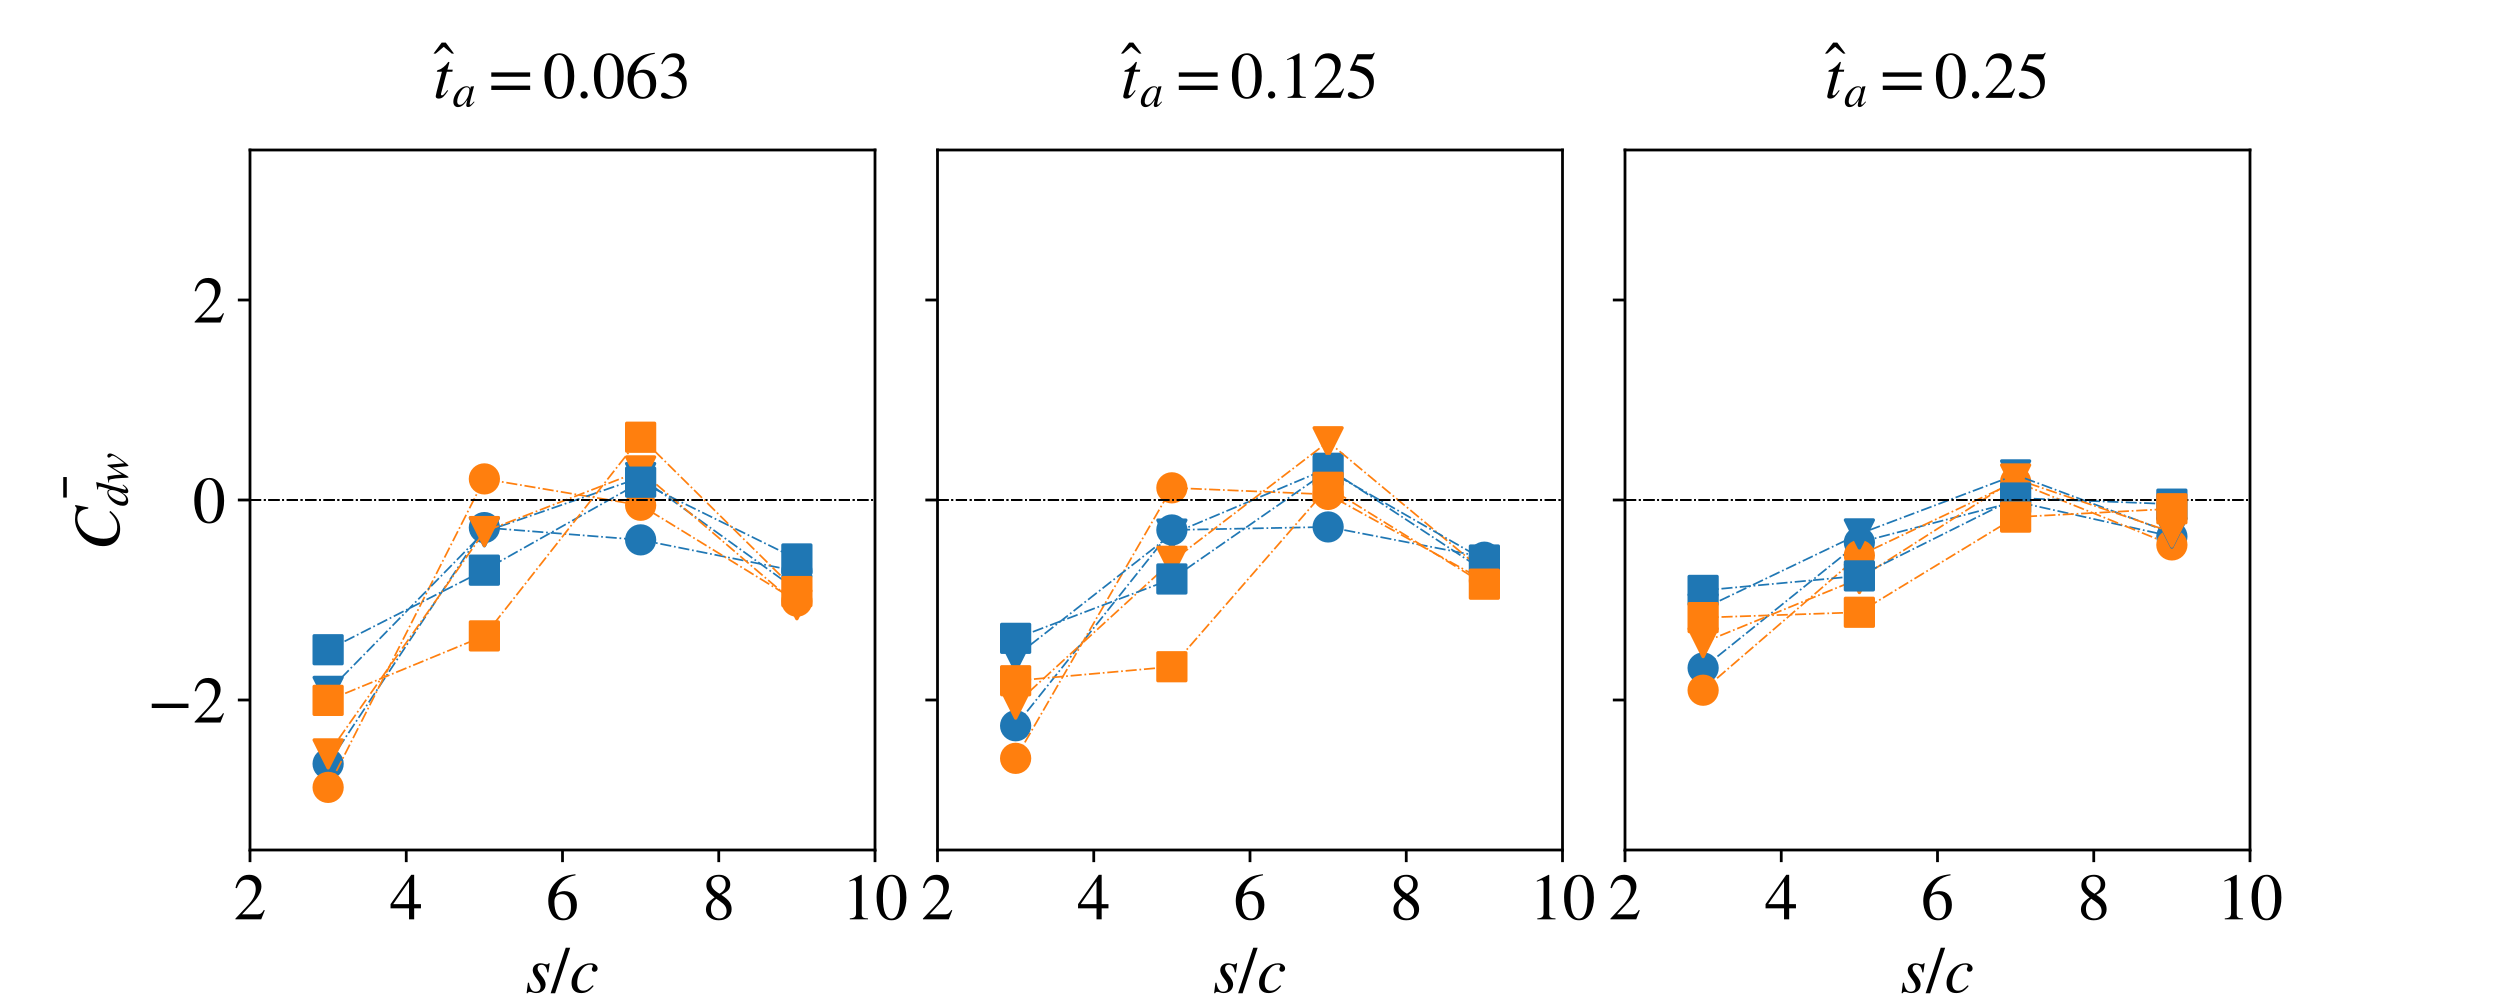 <?xml version="1.0" encoding="utf-8" standalone="no"?>
<!DOCTYPE svg PUBLIC "-//W3C//DTD SVG 1.1//EN"
  "http://www.w3.org/Graphics/SVG/1.1/DTD/svg11.dtd">
<!-- Created with matplotlib (https://matplotlib.org/) -->
<svg height="288pt" version="1.1" viewBox="0 0 720 288" width="720pt" xmlns="http://www.w3.org/2000/svg" xmlns:xlink="http://www.w3.org/1999/xlink">
 <defs>
  <style type="text/css">
*{stroke-linecap:butt;stroke-linejoin:round;}
  </style>
 </defs>
 <g id="figure_1">
  <g id="patch_1">
   <path d="M 0 288 
L 720 288 
L 720 0 
L 0 0 
z
" style="fill:#ffffff;"/>
  </g>
  <g id="axes_1">
   <g id="patch_2">
    <path d="M 72 244.8 
L 252 244.8 
L 252 43.2 
L 72 43.2 
z
" style="fill:#ffffff;"/>
   </g>
   <g id="matplotlib.axis_1">
    <g id="xtick_1">
     <g id="line2d_1">
      <defs>
       <path d="M 0 0 
L 0 3.5 
" id="m0223559d2b" style="stroke:#000000;stroke-width:0.8;"/>
      </defs>
      <g>
       <use style="stroke:#000000;stroke-width:0.8;" x="72" xlink:href="#m0223559d2b" y="244.8"/>
      </g>
     </g>
     <g id="text_1">
      <!-- 2 -->
      <defs>
       <path d="M 47.406 13.703 
L 42 0 
L 2.906 0 
L 2.906 1.203 
L 20.703 20.094 
Q 27.703 27.406 30.703 33.5 
Q 33.703 39.594 33.703 46.094 
Q 33.703 52.797 30 56.5 
Q 26.297 60.203 19.797 60.203 
Q 14.406 60.203 11.25 57.391 
Q 8.094 54.594 5.094 47.203 
L 3 47.703 
Q 4.703 57 9.844 62.297 
Q 15 67.594 23.797 67.594 
Q 32.094 67.594 37.188 62.594 
Q 42.297 57.594 42.297 50 
Q 42.297 38.703 29.5 25.203 
L 13 7.594 
L 36.406 7.594 
Q 39.703 7.594 41.641 8.891 
Q 43.594 10.203 46 14.297 
z
" id="STIXGeneral-Regular-50"/>
      </defs>
      <g transform="translate(67.25 264.776)scale(0.19 -0.19)">
       <use xlink:href="#STIXGeneral-Regular-50"/>
      </g>
     </g>
    </g>
    <g id="xtick_2">
     <g id="line2d_2">
      <g>
       <use style="stroke:#000000;stroke-width:0.8;" x="117" xlink:href="#m0223559d2b" y="244.8"/>
      </g>
     </g>
     <g id="text_2">
      <!-- 4 -->
      <defs>
       <path d="M 47.297 16.703 
L 37 16.703 
L 37 0 
L 29.203 0 
L 29.203 16.703 
L 1.203 16.703 
L 1.203 23.094 
L 32.594 67.594 
L 37 67.594 
L 37 23.094 
L 47.297 23.094 
z
M 29.203 23.094 
L 29.203 57.406 
L 5.203 23.094 
z
" id="STIXGeneral-Regular-52"/>
      </defs>
      <g transform="translate(112.25 264.776)scale(0.19 -0.19)">
       <use xlink:href="#STIXGeneral-Regular-52"/>
      </g>
     </g>
    </g>
    <g id="xtick_3">
     <g id="line2d_3">
      <g>
       <use style="stroke:#000000;stroke-width:0.8;" x="162" xlink:href="#m0223559d2b" y="244.8"/>
      </g>
     </g>
     <g id="text_3">
      <!-- 6 -->
      <defs>
       <path d="M 44.594 68.406 
L 44.797 66.797 
Q 33 64.906 25.094 57.25 
Q 17.203 49.594 15.203 38.297 
Q 21 42.797 27.906 42.797 
Q 36.703 42.797 41.75 37.188 
Q 46.797 31.594 46.797 21.906 
Q 46.797 12.094 41.703 5.906 
Q 35.797 -1.406 25.797 -1.406 
Q 13.594 -1.406 8.094 8.703 
Q 3.406 17.297 3.406 27.906 
Q 3.406 44.297 14.297 55.5 
Q 20.5 61.906 27.047 64.547 
Q 33.594 67.203 44.594 68.406 
z
M 37.797 18.797 
Q 37.797 38.203 24.297 38.203 
Q 19.297 38.203 16 35.547 
Q 12.703 32.906 12.703 26.594 
Q 12.703 14.906 16.344 8.156 
Q 20 1.406 26.906 1.406 
Q 32.203 1.406 35 6.156 
Q 37.797 10.906 37.797 18.797 
z
" id="STIXGeneral-Regular-54"/>
      </defs>
      <g transform="translate(157.25 264.776)scale(0.19 -0.19)">
       <use xlink:href="#STIXGeneral-Regular-54"/>
      </g>
     </g>
    </g>
    <g id="xtick_4">
     <g id="line2d_4">
      <g>
       <use style="stroke:#000000;stroke-width:0.8;" x="207" xlink:href="#m0223559d2b" y="244.8"/>
      </g>
     </g>
     <g id="text_4">
      <!-- 8 -->
      <defs>
       <path d="M 44.5 15.5 
Q 44.5 7.797 39.141 3.188 
Q 33.797 -1.406 24.797 -1.406 
Q 16.406 -1.406 11 3.188 
Q 5.594 7.797 5.594 14.906 
Q 5.594 20.203 8.188 23.953 
Q 10.797 27.703 18.594 33.203 
Q 11.094 39.406 8.641 43.203 
Q 6.203 47 6.203 52 
Q 6.203 59.094 11.641 63.344 
Q 17.094 67.594 25.594 67.594 
Q 32.906 67.594 37.656 63.438 
Q 42.406 59.297 42.406 53.297 
Q 42.406 47.797 39.547 44.5 
Q 36.703 41.203 29 37.094 
Q 38 31.094 41.25 26.391 
Q 44.5 21.703 44.5 15.5 
z
M 35.5 53.297 
Q 35.5 58.5 32.594 61.641 
Q 29.703 64.797 24.594 64.797 
Q 19.5 64.797 16.547 62.141 
Q 13.594 59.5 13.594 54.891 
Q 13.594 50.297 16.547 46.547 
Q 19.5 42.797 26.094 38.906 
Q 31.203 41.906 33.344 45.25 
Q 35.5 48.594 35.5 53.297 
z
M 27.094 27.203 
L 21.203 31.203 
Q 16.797 27.594 15 24.141 
Q 13.203 20.703 13.203 15.797 
Q 13.203 9 16.641 5.203 
Q 20.094 1.406 25.906 1.406 
Q 30.797 1.406 33.844 4.453 
Q 36.906 7.5 36.906 12.406 
Q 36.906 16.906 34.594 20.297 
Q 32.297 23.703 27.094 27.203 
z
" id="STIXGeneral-Regular-56"/>
      </defs>
      <g transform="translate(202.25 264.776)scale(0.19 -0.19)">
       <use xlink:href="#STIXGeneral-Regular-56"/>
      </g>
     </g>
    </g>
    <g id="xtick_5">
     <g id="line2d_5">
      <g>
       <use style="stroke:#000000;stroke-width:0.8;" x="252" xlink:href="#m0223559d2b" y="244.8"/>
      </g>
     </g>
     <g id="text_5">
      <!-- 10 -->
      <defs>
       <path d="M 39.406 0 
L 11.797 0 
L 11.797 1.5 
Q 17.297 1.797 19.297 3.547 
Q 21.297 5.297 21.297 9.5 
L 21.297 54.406 
Q 21.297 59.297 18.297 59.297 
Q 16.906 59.297 13.797 58.094 
L 11.094 57.094 
L 11.094 58.5 
L 29 67.594 
L 29.906 67.297 
L 29.906 7.594 
Q 29.906 4.297 31.906 2.891 
Q 33.906 1.5 39.406 1.5 
z
" id="STIXGeneral-Regular-49"/>
       <path d="M 47.594 33 
Q 47.594 26.297 46.297 20.344 
Q 45 14.406 42.453 9.406 
Q 39.906 4.406 35.406 1.5 
Q 30.906 -1.406 25 -1.406 
Q 18.906 -1.406 14.297 1.688 
Q 9.703 4.797 7.203 10 
Q 4.703 15.203 3.547 21.094 
Q 2.406 27 2.406 33.594 
Q 2.406 42.906 4.703 50.344 
Q 7 57.797 12.344 62.688 
Q 17.703 67.594 25.406 67.594 
Q 35.203 67.594 41.391 58 
Q 47.594 48.406 47.594 33 
z
M 38 32.5 
Q 38 48.297 34.641 56.641 
Q 31.297 65 24.797 65 
Q 18.594 65 15.297 56.594 
Q 12 48.203 12 32.906 
Q 12 17.5 15.297 9.344 
Q 18.594 1.203 25 1.203 
Q 31.297 1.203 34.641 9.344 
Q 38 17.5 38 32.5 
z
" id="STIXGeneral-Regular-48"/>
      </defs>
      <g transform="translate(242.5 264.776)scale(0.19 -0.19)">
       <use xlink:href="#STIXGeneral-Regular-49"/>
       <use x="50" xlink:href="#STIXGeneral-Regular-48"/>
      </g>
     </g>
    </g>
    <g id="text_6">
     <!-- $s/c$ -->
     <defs>
      <path d="M 36.594 44.203 
L 34.594 30.203 
L 33 30.203 
Q 31.594 41.797 24.094 41.797 
Q 21.406 41.797 19.797 40.297 
Q 18.203 38.797 18.203 36.094 
Q 18.203 32.297 23.594 25.906 
Q 30.406 18 30.406 12.297 
Q 30.406 6.203 26.344 2.547 
Q 22.297 -1.094 16 -1.094 
Q 13.094 -1.094 10.5 -0.094 
Q 8.406 0.797 6.094 0.797 
Q 4.094 0.797 3.203 -1.297 
L 1.594 -1.297 
L 3.594 14.594 
L 5.203 14.594 
Q 7.203 1 15.203 1 
Q 18.797 1 20.797 3 
Q 22.797 5 22.797 8.703 
Q 22.797 13.203 17.203 20.203 
Q 10.906 28.094 10.906 33.297 
Q 10.906 38.297 14.203 41.188 
Q 17.5 44.094 23 44.094 
Q 25 44.094 28.594 43.094 
Q 30.797 42.406 32.203 42.406 
Q 34.203 42.406 35.203 44.203 
z
" id="STIXGeneral-Italic-115"/>
      <path d="M 28.703 67.594 
L 5.906 -1.406 
L -0.906 -1.406 
L 22 67.594 
z
" id="STIXGeneral-Regular-47"/>
      <path d="M 35 10.703 
L 36.594 9.703 
Q 32 3.906 27.641 1.406 
Q 23.297 -1.094 17.703 -1.094 
Q 10.594 -1.094 6.797 2.797 
Q 3 6.703 3 14.297 
Q 3 21 6.391 27.25 
Q 9.797 33.5 15.297 38 
Q 23 44.094 32 44.094 
Q 36.594 44.094 39.547 41.797 
Q 42.5 39.5 42.5 36 
Q 42.5 34 41.094 32.594 
Q 39.703 31.203 37.703 31.203 
Q 35.703 31.203 34.75 32.344 
Q 33.797 33.5 33.797 35.203 
Q 33.797 36.094 34.547 37.547 
Q 35.297 39 35.297 40 
Q 35.297 42 31.594 42 
Q 25.297 42 20.703 37.203 
Q 11.594 27.594 11.594 13.906 
Q 11.594 8.5 13.891 5.5 
Q 16.203 2.5 20.5 2.5 
Q 24.406 2.5 27.594 4.391 
Q 30.797 6.297 35 10.703 
z
" id="STIXGeneral-Italic-99"/>
     </defs>
     <g transform="translate(151.36 285.876)scale(0.19 -0.19)">
      <use transform="translate(0 0.406)" xlink:href="#STIXGeneral-Italic-115"/>
      <use transform="translate(38.9 0.406)" xlink:href="#STIXGeneral-Regular-47"/>
      <use transform="translate(66.7 0.406)" xlink:href="#STIXGeneral-Italic-99"/>
     </g>
    </g>
   </g>
   <g id="matplotlib.axis_2">
    <g id="ytick_1">
     <g id="line2d_6">
      <defs>
       <path d="M 0 0 
L -3.5 0 
" id="m4a9486d801" style="stroke:#000000;stroke-width:0.8;"/>
      </defs>
      <g>
       <use style="stroke:#000000;stroke-width:0.8;" x="72" xlink:href="#m4a9486d801" y="201.6"/>
      </g>
     </g>
     <g id="text_7">
      <!-- −2 -->
      <defs>
       <path d="M 62.094 22 
L 6.406 22 
L 6.406 28.594 
L 62.094 28.594 
z
" id="STIXGeneral-Regular-8722"/>
      </defs>
      <g transform="translate(42.485 208.088)scale(0.19 -0.19)">
       <use xlink:href="#STIXGeneral-Regular-8722"/>
       <use x="68.5" xlink:href="#STIXGeneral-Regular-50"/>
      </g>
     </g>
    </g>
    <g id="ytick_2">
     <g id="line2d_7">
      <g>
       <use style="stroke:#000000;stroke-width:0.8;" x="72" xlink:href="#m4a9486d801" y="144"/>
      </g>
     </g>
     <g id="text_8">
      <!-- 0 -->
      <g transform="translate(55.5 150.488)scale(0.19 -0.19)">
       <use xlink:href="#STIXGeneral-Regular-48"/>
      </g>
     </g>
    </g>
    <g id="ytick_3">
     <g id="line2d_8">
      <g>
       <use style="stroke:#000000;stroke-width:0.8;" x="72" xlink:href="#m4a9486d801" y="86.4"/>
      </g>
     </g>
     <g id="text_9">
      <!-- 2 -->
      <g transform="translate(55.5 92.888)scale(0.19 -0.19)">
       <use xlink:href="#STIXGeneral-Regular-50"/>
      </g>
     </g>
    </g>
    <g id="text_10">
     <!-- $\bar{C_{dw}}$ -->
     <defs>
      <path d="M -7.406 54.703 
L -38.5 54.703 
L -38.5 60.094 
L -7.406 60.094 
z
" id="STIXGeneral-Regular-772"/>
      <path d="M 68.906 66.406 
L 65.203 46.406 
L 63.406 46.703 
Q 61.594 63 48.5 63 
Q 37.594 63 28.594 53.297 
Q 23.297 47.703 20.547 39.703 
Q 17.797 31.703 17.797 23.203 
Q 17.797 2.703 35.297 2.703 
Q 41.5 2.703 46.641 5.297 
Q 51.797 7.906 58.203 14.594 
L 60 13.094 
Q 53.297 5.203 46.844 1.703 
Q 40.406 -1.797 32.703 -1.797 
Q 21 -1.797 13.797 5.141 
Q 6.594 12.094 6.594 24.297 
Q 6.594 34.594 11.688 43.938 
Q 16.797 53.297 25.297 59.297 
Q 35.5 66.594 47.203 66.594 
Q 54.094 66.594 58.906 64.906 
Q 60.906 64.203 63 64.203 
Q 65.703 64.203 66.797 66.406 
z
" id="STIXGeneral-Italic-67"/>
      <path d="M 52.094 68.297 
L 52.703 67.703 
L 48.797 52.5 
L 42.797 30.594 
Q 36.297 6.703 36.297 6 
Q 36.297 4 38.094 4 
Q 39.406 4 40.844 5.25 
Q 42.297 6.5 46.297 11.094 
L 47.5 10.094 
Q 39.797 -1.297 32.797 -1.297 
Q 30.906 -1.297 29.797 -0.094 
Q 28.703 1.094 28.703 3.203 
Q 28.703 6.203 30 12.094 
Q 25.703 4.797 21.547 1.844 
Q 17.406 -1.094 12.203 -1.094 
Q 7.203 -1.094 4.344 1.953 
Q 1.5 5 1.5 10.594 
Q 1.5 22.5 11.141 33.297 
Q 20.797 44.094 30.703 44.094 
Q 33.797 44.094 35.25 42.688 
Q 36.703 41.297 37.203 38.297 
L 37.297 38.297 
L 41.797 54.594 
Q 43.203 59.5 43.203 61.703 
Q 43.203 63.297 42.094 63.688 
Q 41 64.094 36.797 64.297 
L 36.797 66 
Q 44.5 66.703 52.094 68.297 
z
M 35.594 36.094 
Q 35.594 38.703 34.141 40.25 
Q 32.703 41.797 30.906 41.797 
Q 26.203 41.797 21.797 37.203 
Q 16.797 31.906 13.5 24.547 
Q 10.203 17.203 10.203 11 
Q 10.203 7.594 11.75 5.641 
Q 13.297 3.703 16 3.703 
Q 20.5 3.703 25.094 8.594 
Q 29.703 13.5 32.641 21.094 
Q 35.594 28.703 35.594 36.094 
z
" id="STIXGeneral-Italic-100"/>
      <path d="M 40.297 42.594 
L 43.5 7.406 
Q 53.406 19.703 56.703 24.953 
Q 60 30.203 60 33.406 
Q 60 34.797 57.797 36.906 
Q 55.703 38.906 55.703 41 
Q 55.703 42.203 56.844 43.141 
Q 58 44.094 59.594 44.094 
Q 61.797 44.094 63.297 42.5 
Q 64.797 40.906 64.797 38.5 
Q 64.797 29.406 43.594 3.594 
L 42.703 2.5 
Q 39.203 -1.797 38.203 -1.797 
Q 37.406 -1.797 37.094 1.703 
L 34.203 32.703 
L 25.297 17.5 
Q 23 13.703 19.797 7.594 
Q 14.906 -1.797 13.406 -1.797 
Q 12.703 -1.797 12.5 -0.891 
Q 12.297 0 12.094 2.906 
L 11.703 12 
Q 10.906 28.406 9 36.203 
Q 8.297 38.906 7.438 39.656 
Q 6.594 40.406 4.297 40.406 
L 1.5 40.406 
L 1.5 41.703 
Q 9.406 43 11 43.406 
Q 11.5 43.5 12.141 43.703 
Q 12.797 43.906 13.188 44 
Q 13.594 44.094 13.906 44.094 
Q 14.703 44.094 15 43.594 
Q 15.297 43.094 15.797 40.703 
Q 18.297 28.703 19 12.594 
L 38.203 43 
Q 38.797 44 39.5 44 
Q 40.297 44 40.297 42.594 
z
" id="STIXGeneral-Italic-119"/>
     </defs>
     <g transform="translate(34.361 158.535)rotate(-90)scale(0.19 -0.19)">
      <use transform="translate(118.7 24.906)" xlink:href="#STIXGeneral-Regular-772"/>
      <use transform="translate(0 0.516)" xlink:href="#STIXGeneral-Italic-67"/>
      <use transform="translate(66.7 -12.713)scale(0.7)" xlink:href="#STIXGeneral-Italic-100"/>
      <use transform="translate(101.7 -12.713)scale(0.7)" xlink:href="#STIXGeneral-Italic-119"/>
     </g>
    </g>
   </g>
   <g id="line2d_9">
    <path clip-path="url(#pc4170cfa9a)" d="M 94.5 219.98 
L 139.5 151.947 
L 184.5 155.484 
L 229.5 164.504 
" style="fill:none;stroke:#1f77b4;stroke-dasharray:3.2,0.8,0.5,0.8;stroke-dashoffset:0;stroke-width:0.5;"/>
    <defs>
     <path d="M 0 4 
C 1.061 4 2.078 3.579 2.828 2.828 
C 3.579 2.078 4 1.061 4 0 
C 4 -1.061 3.579 -2.078 2.828 -2.828 
C 2.078 -3.579 1.061 -4 0 -4 
C -1.061 -4 -2.078 -3.579 -2.828 -2.828 
C -3.579 -2.078 -4 -1.061 -4 0 
C -4 1.061 -3.579 2.078 -2.828 2.828 
C -2.078 3.579 -1.061 4 0 4 
z
" id="mab34a3ae90" style="stroke:#1f77b4;"/>
    </defs>
    <g clip-path="url(#pc4170cfa9a)">
     <use style="fill:#1f77b4;stroke:#1f77b4;" x="94.5" xlink:href="#mab34a3ae90" y="219.98"/>
     <use style="fill:#1f77b4;stroke:#1f77b4;" x="139.5" xlink:href="#mab34a3ae90" y="151.947"/>
     <use style="fill:#1f77b4;stroke:#1f77b4;" x="184.5" xlink:href="#mab34a3ae90" y="155.484"/>
     <use style="fill:#1f77b4;stroke:#1f77b4;" x="229.5" xlink:href="#mab34a3ae90" y="164.504"/>
    </g>
   </g>
   <g id="line2d_10">
    <path clip-path="url(#pc4170cfa9a)" d="M 72 144 
L 252 144 
" style="fill:none;stroke:#000000;stroke-dasharray:3.2,0.8,0.5,0.8;stroke-dashoffset:0;stroke-width:0.5;"/>
   </g>
   <g id="line2d_11">
    <path clip-path="url(#pc4170cfa9a)" d="M 94.5 226.766 
L 139.5 137.926 
L 184.5 145.52 
L 229.5 173.137 
" style="fill:none;stroke:#ff7f0e;stroke-dasharray:3.2,0.8,0.5,0.8;stroke-dashoffset:0;stroke-width:0.5;"/>
    <defs>
     <path d="M 0 4 
C 1.061 4 2.078 3.579 2.828 2.828 
C 3.579 2.078 4 1.061 4 0 
C 4 -1.061 3.579 -2.078 2.828 -2.828 
C 2.078 -3.579 1.061 -4 0 -4 
C -1.061 -4 -2.078 -3.579 -2.828 -2.828 
C -3.579 -2.078 -4 -1.061 -4 0 
C -4 1.061 -3.579 2.078 -2.828 2.828 
C -2.078 3.579 -1.061 4 0 4 
z
" id="m72cf80d224" style="stroke:#ff7f0e;"/>
    </defs>
    <g clip-path="url(#pc4170cfa9a)">
     <use style="fill:#ff7f0e;stroke:#ff7f0e;" x="94.5" xlink:href="#m72cf80d224" y="226.766"/>
     <use style="fill:#ff7f0e;stroke:#ff7f0e;" x="139.5" xlink:href="#m72cf80d224" y="137.926"/>
     <use style="fill:#ff7f0e;stroke:#ff7f0e;" x="184.5" xlink:href="#m72cf80d224" y="145.52"/>
     <use style="fill:#ff7f0e;stroke:#ff7f0e;" x="229.5" xlink:href="#m72cf80d224" y="173.137"/>
    </g>
   </g>
   <g id="line2d_12">
    <path clip-path="url(#pc4170cfa9a)" d="M 94.5 199.109 
L 139.5 153.164 
L 184.5 137.514 
L 229.5 169.941 
" style="fill:none;stroke:#1f77b4;stroke-dasharray:3.2,0.8,0.5,0.8;stroke-dashoffset:0;stroke-width:0.5;"/>
    <defs>
     <path d="M -0 4 
L 4 -4 
L -4 -4 
z
" id="mfd0c0d2c6e" style="stroke:#1f77b4;stroke-linejoin:miter;"/>
    </defs>
    <g clip-path="url(#pc4170cfa9a)">
     <use style="fill:#1f77b4;stroke:#1f77b4;stroke-linejoin:miter;" x="94.5" xlink:href="#mfd0c0d2c6e" y="199.109"/>
     <use style="fill:#1f77b4;stroke:#1f77b4;stroke-linejoin:miter;" x="139.5" xlink:href="#mfd0c0d2c6e" y="153.164"/>
     <use style="fill:#1f77b4;stroke:#1f77b4;stroke-linejoin:miter;" x="184.5" xlink:href="#mfd0c0d2c6e" y="137.514"/>
     <use style="fill:#1f77b4;stroke:#1f77b4;stroke-linejoin:miter;" x="229.5" xlink:href="#mfd0c0d2c6e" y="169.941"/>
    </g>
   </g>
   <g id="line2d_13">
    <path clip-path="url(#pc4170cfa9a)" d="M 72 144 
L 252 144 
" style="fill:none;stroke:#000000;stroke-dasharray:3.2,0.8,0.5,0.8;stroke-dashoffset:0;stroke-width:0.5;"/>
   </g>
   <g id="line2d_14">
    <path clip-path="url(#pc4170cfa9a)" d="M 94.5 217.122 
L 139.5 153.089 
L 184.5 135.619 
L 229.5 174.163 
" style="fill:none;stroke:#ff7f0e;stroke-dasharray:3.2,0.8,0.5,0.8;stroke-dashoffset:0;stroke-width:0.5;"/>
    <defs>
     <path d="M -0 4 
L 4 -4 
L -4 -4 
z
" id="m830b79a12d" style="stroke:#ff7f0e;stroke-linejoin:miter;"/>
    </defs>
    <g clip-path="url(#pc4170cfa9a)">
     <use style="fill:#ff7f0e;stroke:#ff7f0e;stroke-linejoin:miter;" x="94.5" xlink:href="#m830b79a12d" y="217.122"/>
     <use style="fill:#ff7f0e;stroke:#ff7f0e;stroke-linejoin:miter;" x="139.5" xlink:href="#m830b79a12d" y="153.089"/>
     <use style="fill:#ff7f0e;stroke:#ff7f0e;stroke-linejoin:miter;" x="184.5" xlink:href="#m830b79a12d" y="135.619"/>
     <use style="fill:#ff7f0e;stroke:#ff7f0e;stroke-linejoin:miter;" x="229.5" xlink:href="#m830b79a12d" y="174.163"/>
    </g>
   </g>
   <g id="line2d_15">
    <path clip-path="url(#pc4170cfa9a)" d="M 94.5 187.121 
L 139.5 164.206 
L 184.5 138.861 
L 229.5 160.983 
" style="fill:none;stroke:#1f77b4;stroke-dasharray:3.2,0.8,0.5,0.8;stroke-dashoffset:0;stroke-width:0.5;"/>
    <defs>
     <path d="M -4 4 
L 4 4 
L 4 -4 
L -4 -4 
z
" id="m30c28a29c6" style="stroke:#1f77b4;stroke-linejoin:miter;"/>
    </defs>
    <g clip-path="url(#pc4170cfa9a)">
     <use style="fill:#1f77b4;stroke:#1f77b4;stroke-linejoin:miter;" x="94.5" xlink:href="#m30c28a29c6" y="187.121"/>
     <use style="fill:#1f77b4;stroke:#1f77b4;stroke-linejoin:miter;" x="139.5" xlink:href="#m30c28a29c6" y="164.206"/>
     <use style="fill:#1f77b4;stroke:#1f77b4;stroke-linejoin:miter;" x="184.5" xlink:href="#m30c28a29c6" y="138.861"/>
     <use style="fill:#1f77b4;stroke:#1f77b4;stroke-linejoin:miter;" x="229.5" xlink:href="#m30c28a29c6" y="160.983"/>
    </g>
   </g>
   <g id="line2d_16">
    <path clip-path="url(#pc4170cfa9a)" d="M 72 144 
L 252 144 
" style="fill:none;stroke:#000000;stroke-dasharray:3.2,0.8,0.5,0.8;stroke-dashoffset:0;stroke-width:0.5;"/>
   </g>
   <g id="line2d_17">
    <path clip-path="url(#pc4170cfa9a)" d="M 94.5 201.71 
L 139.5 183.132 
L 184.5 125.919 
L 229.5 170.373 
" style="fill:none;stroke:#ff7f0e;stroke-dasharray:3.2,0.8,0.5,0.8;stroke-dashoffset:0;stroke-width:0.5;"/>
    <defs>
     <path d="M -4 4 
L 4 4 
L 4 -4 
L -4 -4 
z
" id="m8dc73e7d87" style="stroke:#ff7f0e;stroke-linejoin:miter;"/>
    </defs>
    <g clip-path="url(#pc4170cfa9a)">
     <use style="fill:#ff7f0e;stroke:#ff7f0e;stroke-linejoin:miter;" x="94.5" xlink:href="#m8dc73e7d87" y="201.71"/>
     <use style="fill:#ff7f0e;stroke:#ff7f0e;stroke-linejoin:miter;" x="139.5" xlink:href="#m8dc73e7d87" y="183.132"/>
     <use style="fill:#ff7f0e;stroke:#ff7f0e;stroke-linejoin:miter;" x="184.5" xlink:href="#m8dc73e7d87" y="125.919"/>
     <use style="fill:#ff7f0e;stroke:#ff7f0e;stroke-linejoin:miter;" x="229.5" xlink:href="#m8dc73e7d87" y="170.373"/>
    </g>
   </g>
   <g id="patch_3">
    <path d="M 72 244.8 
L 72 43.2 
" style="fill:none;stroke:#000000;stroke-linecap:square;stroke-linejoin:miter;stroke-width:0.8;"/>
   </g>
   <g id="patch_4">
    <path d="M 252 244.8 
L 252 43.2 
" style="fill:none;stroke:#000000;stroke-linecap:square;stroke-linejoin:miter;stroke-width:0.8;"/>
   </g>
   <g id="patch_5">
    <path d="M 72 244.8 
L 252 244.8 
" style="fill:none;stroke:#000000;stroke-linecap:square;stroke-linejoin:miter;stroke-width:0.8;"/>
   </g>
   <g id="patch_6">
    <path d="M 72 43.2 
L 252 43.2 
" style="fill:none;stroke:#000000;stroke-linecap:square;stroke-linejoin:miter;stroke-width:0.8;"/>
   </g>
   <g id="text_11">
    <!-- $\^t_a = 0.063$ -->
    <defs>
     <path d="M -7.5 50.703 
L -10.906 50.703 
L -23.094 61 
L -35.203 50.703 
L -38.594 50.703 
L -26.203 67.406 
L -20 67.406 
z
" id="STIXGeneral-Regular-770"/>
     <path d="M 29.594 42.797 
L 29.094 39.594 
L 20.703 39.594 
L 12 6.797 
Q 11.797 6 11.797 5.406 
Q 11.797 3.797 13.297 3.797 
Q 14.5 3.797 16.094 5.344 
Q 17.703 6.906 21.406 11.703 
L 22.703 11 
Q 18.094 4 15.141 1.453 
Q 12.203 -1.094 8.406 -1.094 
Q 3.797 -1.094 3.797 2.594 
Q 3.797 3.594 5.406 10 
L 13.203 39.594 
L 5.703 39.594 
L 5.594 40.203 
Q 5.594 42 8.906 42.703 
Q 11.406 43.297 15.5 46.547 
Q 19.594 49.797 22.203 53.703 
Q 22.797 54.594 23.594 54.594 
Q 24.5 54.594 24.5 53.797 
Q 24.5 53.297 24.406 53.094 
L 21.594 42.797 
z
" id="STIXGeneral-Italic-116"/>
     <path d="M 46.297 11.094 
L 47.594 10 
Q 42 3.203 39.344 1.094 
Q 36.703 -1 33.703 -1 
Q 29.703 -1 29.703 3.094 
Q 29.703 5.594 32 14.594 
Q 26.406 6.203 21.703 2.547 
Q 17 -1.094 11.703 -1.094 
Q 7.297 -1.094 4.5 1.953 
Q 1.703 5 1.703 10.5 
Q 1.703 18.094 6.047 26 
Q 10.406 33.906 17.094 39 
Q 23.797 44.094 30.297 44.094 
Q 37 44.094 38.297 38.297 
L 39.406 43.094 
L 39.703 43.406 
L 45.797 44.094 
L 46.5 43.797 
Q 46.406 43.406 45.906 41.703 
Q 37 9.297 37 5.406 
Q 37 4.094 38.406 4.094 
Q 39.906 4.094 43.594 8.203 
z
M 36.5 36.094 
Q 36.5 38.703 35 40.297 
Q 33.5 41.906 30.906 41.906 
Q 24.094 41.906 17.797 32.703 
Q 14.5 27.797 12.297 21.797 
Q 10.094 15.797 10.094 11.203 
Q 10.094 3.797 16.094 3.797 
Q 22 3.797 28.797 13.594 
Q 36.5 24.703 36.5 36.094 
z
" id="STIXGeneral-Italic-97"/>
     <path d="M 63.703 32 
L 4.797 32 
L 4.797 38.594 
L 63.703 38.594 
z
M 63.703 12 
L 4.797 12 
L 4.797 18.594 
L 63.703 18.594 
z
" id="STIXGeneral-Regular-61"/>
     <path d="M 18.094 4.297 
Q 18.094 2.094 16.438 0.5 
Q 14.797 -1.094 12.5 -1.094 
Q 10.203 -1.094 8.594 0.5 
Q 7 2.094 7 4.391 
Q 7 6.703 8.641 8.344 
Q 10.297 10 12.594 10 
Q 14.797 10 16.438 8.297 
Q 18.094 6.594 18.094 4.297 
z
" id="STIXGeneral-Regular-46"/>
     <path d="M 6.094 51 
L 4.5 51.406 
Q 6.797 58.906 11.688 63.25 
Q 16.594 67.594 24.094 67.594 
Q 31.094 67.594 35.391 63.797 
Q 39.703 60 39.703 53.906 
Q 39.703 45.703 30.406 40.094 
Q 35.906 37.703 38.703 34.797 
Q 43.094 29.906 43.094 21.906 
Q 43.094 13.906 38.5 7.906 
Q 35.094 3.297 28.75 0.938 
Q 22.406 -1.406 15.297 -1.406 
Q 4.094 -1.406 4.094 4.297 
Q 4.094 5.906 5.297 6.906 
Q 6.5 7.906 8.203 7.906 
Q 10.703 7.906 14.297 5.297 
Q 18.703 2.203 22.906 2.203 
Q 28.406 2.203 32.156 6.641 
Q 35.906 11.094 35.906 17.5 
Q 35.906 29 25.5 32 
Q 22.406 33 15.297 33 
L 15.297 34.406 
Q 20.906 36.297 23.703 38 
Q 31.797 42.594 31.797 51.406 
Q 31.797 56.406 28.938 59 
Q 26.094 61.594 21 61.594 
Q 12 61.594 6.094 51 
z
" id="STIXGeneral-Regular-51"/>
    </defs>
    <g transform="translate(124.76 28.226)scale(0.19 -0.19)">
     <use transform="translate(39.043 16.594)" xlink:href="#STIXGeneral-Regular-770"/>
     <use transform="translate(0 0.203)" xlink:href="#STIXGeneral-Italic-116"/>
     <use transform="translate(29.343 -13.025)scale(0.7)" xlink:href="#STIXGeneral-Italic-97"/>
     <use transform="translate(83.263 0.203)" xlink:href="#STIXGeneral-Regular-61"/>
     <use transform="translate(166.203 0.203)" xlink:href="#STIXGeneral-Regular-48"/>
     <use transform="translate(216.203 0.203)" xlink:href="#STIXGeneral-Regular-46"/>
     <use transform="translate(241.203 0.203)" xlink:href="#STIXGeneral-Regular-48"/>
     <use transform="translate(291.203 0.203)" xlink:href="#STIXGeneral-Regular-54"/>
     <use transform="translate(341.203 0.203)" xlink:href="#STIXGeneral-Regular-51"/>
    </g>
   </g>
  </g>
  <g id="axes_2">
   <g id="patch_7">
    <path d="M 270 244.8 
L 450 244.8 
L 450 43.2 
L 270 43.2 
z
" style="fill:#ffffff;"/>
   </g>
   <g id="matplotlib.axis_3">
    <g id="xtick_6">
     <g id="line2d_18">
      <g>
       <use style="stroke:#000000;stroke-width:0.8;" x="270" xlink:href="#m0223559d2b" y="244.8"/>
      </g>
     </g>
     <g id="text_12">
      <!-- 2 -->
      <g transform="translate(265.25 264.776)scale(0.19 -0.19)">
       <use xlink:href="#STIXGeneral-Regular-50"/>
      </g>
     </g>
    </g>
    <g id="xtick_7">
     <g id="line2d_19">
      <g>
       <use style="stroke:#000000;stroke-width:0.8;" x="315" xlink:href="#m0223559d2b" y="244.8"/>
      </g>
     </g>
     <g id="text_13">
      <!-- 4 -->
      <g transform="translate(310.25 264.776)scale(0.19 -0.19)">
       <use xlink:href="#STIXGeneral-Regular-52"/>
      </g>
     </g>
    </g>
    <g id="xtick_8">
     <g id="line2d_20">
      <g>
       <use style="stroke:#000000;stroke-width:0.8;" x="360" xlink:href="#m0223559d2b" y="244.8"/>
      </g>
     </g>
     <g id="text_14">
      <!-- 6 -->
      <g transform="translate(355.25 264.776)scale(0.19 -0.19)">
       <use xlink:href="#STIXGeneral-Regular-54"/>
      </g>
     </g>
    </g>
    <g id="xtick_9">
     <g id="line2d_21">
      <g>
       <use style="stroke:#000000;stroke-width:0.8;" x="405" xlink:href="#m0223559d2b" y="244.8"/>
      </g>
     </g>
     <g id="text_15">
      <!-- 8 -->
      <g transform="translate(400.25 264.776)scale(0.19 -0.19)">
       <use xlink:href="#STIXGeneral-Regular-56"/>
      </g>
     </g>
    </g>
    <g id="xtick_10">
     <g id="line2d_22">
      <g>
       <use style="stroke:#000000;stroke-width:0.8;" x="450" xlink:href="#m0223559d2b" y="244.8"/>
      </g>
     </g>
     <g id="text_16">
      <!-- 10 -->
      <g transform="translate(440.5 264.776)scale(0.19 -0.19)">
       <use xlink:href="#STIXGeneral-Regular-49"/>
       <use x="50" xlink:href="#STIXGeneral-Regular-48"/>
      </g>
     </g>
    </g>
    <g id="text_17">
     <!-- $s/c$ -->
     <g transform="translate(349.36 285.876)scale(0.19 -0.19)">
      <use transform="translate(0 0.406)" xlink:href="#STIXGeneral-Italic-115"/>
      <use transform="translate(38.9 0.406)" xlink:href="#STIXGeneral-Regular-47"/>
      <use transform="translate(66.7 0.406)" xlink:href="#STIXGeneral-Italic-99"/>
     </g>
    </g>
   </g>
   <g id="matplotlib.axis_4">
    <g id="ytick_4">
     <g id="line2d_23">
      <g>
       <use style="stroke:#000000;stroke-width:0.8;" x="270" xlink:href="#m4a9486d801" y="201.6"/>
      </g>
     </g>
    </g>
    <g id="ytick_5">
     <g id="line2d_24">
      <g>
       <use style="stroke:#000000;stroke-width:0.8;" x="270" xlink:href="#m4a9486d801" y="144"/>
      </g>
     </g>
    </g>
    <g id="ytick_6">
     <g id="line2d_25">
      <g>
       <use style="stroke:#000000;stroke-width:0.8;" x="270" xlink:href="#m4a9486d801" y="86.4"/>
      </g>
     </g>
    </g>
   </g>
   <g id="line2d_26">
    <path clip-path="url(#pf3d0fec93a)" d="M 292.5 209.023 
L 337.5 152.629 
L 382.5 151.76 
L 427.5 160.468 
" style="fill:none;stroke:#1f77b4;stroke-dasharray:3.2,0.8,0.5,0.8;stroke-dashoffset:0;stroke-width:0.5;"/>
    <g clip-path="url(#pf3d0fec93a)">
     <use style="fill:#1f77b4;stroke:#1f77b4;" x="292.5" xlink:href="#mab34a3ae90" y="209.023"/>
     <use style="fill:#1f77b4;stroke:#1f77b4;" x="337.5" xlink:href="#mab34a3ae90" y="152.629"/>
     <use style="fill:#1f77b4;stroke:#1f77b4;" x="382.5" xlink:href="#mab34a3ae90" y="151.76"/>
     <use style="fill:#1f77b4;stroke:#1f77b4;" x="427.5" xlink:href="#mab34a3ae90" y="160.468"/>
    </g>
   </g>
   <g id="line2d_27">
    <path clip-path="url(#pf3d0fec93a)" d="M 270 144 
L 450 144 
" style="fill:none;stroke:#000000;stroke-dasharray:3.2,0.8,0.5,0.8;stroke-dashoffset:0;stroke-width:0.5;"/>
   </g>
   <g id="line2d_28">
    <path clip-path="url(#pf3d0fec93a)" d="M 292.5 218.403 
L 337.5 140.495 
L 382.5 142.398 
L 427.5 167.252 
" style="fill:none;stroke:#ff7f0e;stroke-dasharray:3.2,0.8,0.5,0.8;stroke-dashoffset:0;stroke-width:0.5;"/>
    <g clip-path="url(#pf3d0fec93a)">
     <use style="fill:#ff7f0e;stroke:#ff7f0e;" x="292.5" xlink:href="#m72cf80d224" y="218.403"/>
     <use style="fill:#ff7f0e;stroke:#ff7f0e;" x="337.5" xlink:href="#m72cf80d224" y="140.495"/>
     <use style="fill:#ff7f0e;stroke:#ff7f0e;" x="382.5" xlink:href="#m72cf80d224" y="142.398"/>
     <use style="fill:#ff7f0e;stroke:#ff7f0e;" x="427.5" xlink:href="#m72cf80d224" y="167.252"/>
    </g>
   </g>
   <g id="line2d_29">
    <path clip-path="url(#pf3d0fec93a)" d="M 292.5 189.052 
L 337.5 153.809 
L 382.5 134.862 
L 427.5 164.456 
" style="fill:none;stroke:#1f77b4;stroke-dasharray:3.2,0.8,0.5,0.8;stroke-dashoffset:0;stroke-width:0.5;"/>
    <g clip-path="url(#pf3d0fec93a)">
     <use style="fill:#1f77b4;stroke:#1f77b4;stroke-linejoin:miter;" x="292.5" xlink:href="#mfd0c0d2c6e" y="189.052"/>
     <use style="fill:#1f77b4;stroke:#1f77b4;stroke-linejoin:miter;" x="337.5" xlink:href="#mfd0c0d2c6e" y="153.809"/>
     <use style="fill:#1f77b4;stroke:#1f77b4;stroke-linejoin:miter;" x="382.5" xlink:href="#mfd0c0d2c6e" y="134.862"/>
     <use style="fill:#1f77b4;stroke:#1f77b4;stroke-linejoin:miter;" x="427.5" xlink:href="#mfd0c0d2c6e" y="164.456"/>
    </g>
   </g>
   <g id="line2d_30">
    <path clip-path="url(#pf3d0fec93a)" d="M 270 144 
L 450 144 
" style="fill:none;stroke:#000000;stroke-dasharray:3.2,0.8,0.5,0.8;stroke-dashoffset:0;stroke-width:0.5;"/>
   </g>
   <g id="line2d_31">
    <path clip-path="url(#pf3d0fec93a)" d="M 292.5 202.777 
L 337.5 161.651 
L 382.5 127.233 
L 427.5 164.638 
" style="fill:none;stroke:#ff7f0e;stroke-dasharray:3.2,0.8,0.5,0.8;stroke-dashoffset:0;stroke-width:0.5;"/>
    <g clip-path="url(#pf3d0fec93a)">
     <use style="fill:#ff7f0e;stroke:#ff7f0e;stroke-linejoin:miter;" x="292.5" xlink:href="#m830b79a12d" y="202.777"/>
     <use style="fill:#ff7f0e;stroke:#ff7f0e;stroke-linejoin:miter;" x="337.5" xlink:href="#m830b79a12d" y="161.651"/>
     <use style="fill:#ff7f0e;stroke:#ff7f0e;stroke-linejoin:miter;" x="382.5" xlink:href="#m830b79a12d" y="127.233"/>
     <use style="fill:#ff7f0e;stroke:#ff7f0e;stroke-linejoin:miter;" x="427.5" xlink:href="#m830b79a12d" y="164.638"/>
    </g>
   </g>
   <g id="line2d_32">
    <path clip-path="url(#pf3d0fec93a)" d="M 292.5 183.842 
L 337.5 166.738 
L 382.5 135.495 
L 427.5 161.286 
" style="fill:none;stroke:#1f77b4;stroke-dasharray:3.2,0.8,0.5,0.8;stroke-dashoffset:0;stroke-width:0.5;"/>
    <g clip-path="url(#pf3d0fec93a)">
     <use style="fill:#1f77b4;stroke:#1f77b4;stroke-linejoin:miter;" x="292.5" xlink:href="#m30c28a29c6" y="183.842"/>
     <use style="fill:#1f77b4;stroke:#1f77b4;stroke-linejoin:miter;" x="337.5" xlink:href="#m30c28a29c6" y="166.738"/>
     <use style="fill:#1f77b4;stroke:#1f77b4;stroke-linejoin:miter;" x="382.5" xlink:href="#m30c28a29c6" y="135.495"/>
     <use style="fill:#1f77b4;stroke:#1f77b4;stroke-linejoin:miter;" x="427.5" xlink:href="#m30c28a29c6" y="161.286"/>
    </g>
   </g>
   <g id="line2d_33">
    <path clip-path="url(#pf3d0fec93a)" d="M 270 144 
L 450 144 
" style="fill:none;stroke:#000000;stroke-dasharray:3.2,0.8,0.5,0.8;stroke-dashoffset:0;stroke-width:0.5;"/>
   </g>
   <g id="line2d_34">
    <path clip-path="url(#pf3d0fec93a)" d="M 292.5 196.049 
L 337.5 192.02 
L 382.5 140.344 
L 427.5 168.242 
" style="fill:none;stroke:#ff7f0e;stroke-dasharray:3.2,0.8,0.5,0.8;stroke-dashoffset:0;stroke-width:0.5;"/>
    <g clip-path="url(#pf3d0fec93a)">
     <use style="fill:#ff7f0e;stroke:#ff7f0e;stroke-linejoin:miter;" x="292.5" xlink:href="#m8dc73e7d87" y="196.049"/>
     <use style="fill:#ff7f0e;stroke:#ff7f0e;stroke-linejoin:miter;" x="337.5" xlink:href="#m8dc73e7d87" y="192.02"/>
     <use style="fill:#ff7f0e;stroke:#ff7f0e;stroke-linejoin:miter;" x="382.5" xlink:href="#m8dc73e7d87" y="140.344"/>
     <use style="fill:#ff7f0e;stroke:#ff7f0e;stroke-linejoin:miter;" x="427.5" xlink:href="#m8dc73e7d87" y="168.242"/>
    </g>
   </g>
   <g id="patch_8">
    <path d="M 270 244.8 
L 270 43.2 
" style="fill:none;stroke:#000000;stroke-linecap:square;stroke-linejoin:miter;stroke-width:0.8;"/>
   </g>
   <g id="patch_9">
    <path d="M 450 244.8 
L 450 43.2 
" style="fill:none;stroke:#000000;stroke-linecap:square;stroke-linejoin:miter;stroke-width:0.8;"/>
   </g>
   <g id="patch_10">
    <path d="M 270 244.8 
L 450 244.8 
" style="fill:none;stroke:#000000;stroke-linecap:square;stroke-linejoin:miter;stroke-width:0.8;"/>
   </g>
   <g id="patch_11">
    <path d="M 270 43.2 
L 450 43.2 
" style="fill:none;stroke:#000000;stroke-linecap:square;stroke-linejoin:miter;stroke-width:0.8;"/>
   </g>
   <g id="text_18">
    <!-- $\^t_a = 0.125$ -->
    <defs>
     <path d="M 43.797 68.094 
L 40.203 59.594 
Q 39.594 58.297 37.5 58.297 
L 18.094 58.297 
L 14.094 49.797 
Q 25.094 47.703 30 45.25 
Q 34.906 42.797 39.094 37 
Q 42.594 32.203 42.594 24.297 
Q 42.594 17.094 40.25 12.188 
Q 37.906 7.297 32.797 3.5 
Q 26 -1.406 15.797 -1.406 
Q 10.094 -1.406 6.594 0.297 
Q 3.094 2 3.094 4.797 
Q 3.094 8.594 7.594 8.594 
Q 11.203 8.594 15 5.5 
Q 18.906 2.297 22.094 2.297 
Q 27.297 2.297 31.438 7.5 
Q 35.594 12.703 35.594 19.203 
Q 35.594 28.797 28.906 34.203 
Q 20.203 41.203 7.594 41.203 
Q 6.406 41.203 6.406 42 
L 6.5 42.5 
L 17.406 66.203 
L 38.094 66.203 
Q 39.797 66.203 40.75 66.703 
Q 41.703 67.203 42.906 68.797 
z
" id="STIXGeneral-Regular-53"/>
    </defs>
    <g transform="translate(322.76 28.226)scale(0.19 -0.19)">
     <use transform="translate(39.043 16.594)" xlink:href="#STIXGeneral-Regular-770"/>
     <use transform="translate(0 0.203)" xlink:href="#STIXGeneral-Italic-116"/>
     <use transform="translate(29.343 -13.025)scale(0.7)" xlink:href="#STIXGeneral-Italic-97"/>
     <use transform="translate(83.263 0.203)" xlink:href="#STIXGeneral-Regular-61"/>
     <use transform="translate(166.203 0.203)" xlink:href="#STIXGeneral-Regular-48"/>
     <use transform="translate(216.203 0.203)" xlink:href="#STIXGeneral-Regular-46"/>
     <use transform="translate(241.203 0.203)" xlink:href="#STIXGeneral-Regular-49"/>
     <use transform="translate(291.203 0.203)" xlink:href="#STIXGeneral-Regular-50"/>
     <use transform="translate(341.203 0.203)" xlink:href="#STIXGeneral-Regular-53"/>
    </g>
   </g>
  </g>
  <g id="axes_3">
   <g id="patch_12">
    <path d="M 468 244.8 
L 648 244.8 
L 648 43.2 
L 468 43.2 
z
" style="fill:#ffffff;"/>
   </g>
   <g id="matplotlib.axis_5">
    <g id="xtick_11">
     <g id="line2d_35">
      <g>
       <use style="stroke:#000000;stroke-width:0.8;" x="468" xlink:href="#m0223559d2b" y="244.8"/>
      </g>
     </g>
     <g id="text_19">
      <!-- 2 -->
      <g transform="translate(463.25 264.776)scale(0.19 -0.19)">
       <use xlink:href="#STIXGeneral-Regular-50"/>
      </g>
     </g>
    </g>
    <g id="xtick_12">
     <g id="line2d_36">
      <g>
       <use style="stroke:#000000;stroke-width:0.8;" x="513" xlink:href="#m0223559d2b" y="244.8"/>
      </g>
     </g>
     <g id="text_20">
      <!-- 4 -->
      <g transform="translate(508.25 264.776)scale(0.19 -0.19)">
       <use xlink:href="#STIXGeneral-Regular-52"/>
      </g>
     </g>
    </g>
    <g id="xtick_13">
     <g id="line2d_37">
      <g>
       <use style="stroke:#000000;stroke-width:0.8;" x="558" xlink:href="#m0223559d2b" y="244.8"/>
      </g>
     </g>
     <g id="text_21">
      <!-- 6 -->
      <g transform="translate(553.25 264.776)scale(0.19 -0.19)">
       <use xlink:href="#STIXGeneral-Regular-54"/>
      </g>
     </g>
    </g>
    <g id="xtick_14">
     <g id="line2d_38">
      <g>
       <use style="stroke:#000000;stroke-width:0.8;" x="603" xlink:href="#m0223559d2b" y="244.8"/>
      </g>
     </g>
     <g id="text_22">
      <!-- 8 -->
      <g transform="translate(598.25 264.776)scale(0.19 -0.19)">
       <use xlink:href="#STIXGeneral-Regular-56"/>
      </g>
     </g>
    </g>
    <g id="xtick_15">
     <g id="line2d_39">
      <g>
       <use style="stroke:#000000;stroke-width:0.8;" x="648" xlink:href="#m0223559d2b" y="244.8"/>
      </g>
     </g>
     <g id="text_23">
      <!-- 10 -->
      <g transform="translate(638.5 264.776)scale(0.19 -0.19)">
       <use xlink:href="#STIXGeneral-Regular-49"/>
       <use x="50" xlink:href="#STIXGeneral-Regular-48"/>
      </g>
     </g>
    </g>
    <g id="text_24">
     <!-- $s/c$ -->
     <g transform="translate(547.36 285.876)scale(0.19 -0.19)">
      <use transform="translate(0 0.406)" xlink:href="#STIXGeneral-Italic-115"/>
      <use transform="translate(38.9 0.406)" xlink:href="#STIXGeneral-Regular-47"/>
      <use transform="translate(66.7 0.406)" xlink:href="#STIXGeneral-Italic-99"/>
     </g>
    </g>
   </g>
   <g id="matplotlib.axis_6">
    <g id="ytick_7">
     <g id="line2d_40">
      <g>
       <use style="stroke:#000000;stroke-width:0.8;" x="468" xlink:href="#m4a9486d801" y="201.6"/>
      </g>
     </g>
    </g>
    <g id="ytick_8">
     <g id="line2d_41">
      <g>
       <use style="stroke:#000000;stroke-width:0.8;" x="468" xlink:href="#m4a9486d801" y="144"/>
      </g>
     </g>
    </g>
    <g id="ytick_9">
     <g id="line2d_42">
      <g>
       <use style="stroke:#000000;stroke-width:0.8;" x="468" xlink:href="#m4a9486d801" y="86.4"/>
      </g>
     </g>
    </g>
   </g>
   <g id="line2d_43">
    <path clip-path="url(#p8fccd3311c)" d="M 490.5 192.38 
L 535.5 156.204 
L 580.5 144.442 
L 625.5 154.506 
" style="fill:none;stroke:#1f77b4;stroke-dasharray:3.2,0.8,0.5,0.8;stroke-dashoffset:0;stroke-width:0.5;"/>
    <g clip-path="url(#p8fccd3311c)">
     <use style="fill:#1f77b4;stroke:#1f77b4;" x="490.5" xlink:href="#mab34a3ae90" y="192.38"/>
     <use style="fill:#1f77b4;stroke:#1f77b4;" x="535.5" xlink:href="#mab34a3ae90" y="156.204"/>
     <use style="fill:#1f77b4;stroke:#1f77b4;" x="580.5" xlink:href="#mab34a3ae90" y="144.442"/>
     <use style="fill:#1f77b4;stroke:#1f77b4;" x="625.5" xlink:href="#mab34a3ae90" y="154.506"/>
    </g>
   </g>
   <g id="line2d_44">
    <path clip-path="url(#p8fccd3311c)" d="M 468 144 
L 648 144 
" style="fill:none;stroke:#000000;stroke-dasharray:3.2,0.8,0.5,0.8;stroke-dashoffset:0;stroke-width:0.5;"/>
   </g>
   <g id="line2d_45">
    <path clip-path="url(#p8fccd3311c)" d="M 490.5 198.784 
L 535.5 159.976 
L 580.5 138.734 
L 625.5 156.937 
" style="fill:none;stroke:#ff7f0e;stroke-dasharray:3.2,0.8,0.5,0.8;stroke-dashoffset:0;stroke-width:0.5;"/>
    <g clip-path="url(#p8fccd3311c)">
     <use style="fill:#ff7f0e;stroke:#ff7f0e;" x="490.5" xlink:href="#m72cf80d224" y="198.784"/>
     <use style="fill:#ff7f0e;stroke:#ff7f0e;" x="535.5" xlink:href="#m72cf80d224" y="159.976"/>
     <use style="fill:#ff7f0e;stroke:#ff7f0e;" x="580.5" xlink:href="#m72cf80d224" y="138.734"/>
     <use style="fill:#ff7f0e;stroke:#ff7f0e;" x="625.5" xlink:href="#m72cf80d224" y="156.937"/>
    </g>
   </g>
   <g id="line2d_46">
    <path clip-path="url(#p8fccd3311c)" d="M 490.5 175.289 
L 535.5 153.766 
L 580.5 136.767 
L 625.5 153.539 
" style="fill:none;stroke:#1f77b4;stroke-dasharray:3.2,0.8,0.5,0.8;stroke-dashoffset:0;stroke-width:0.5;"/>
    <g clip-path="url(#p8fccd3311c)">
     <use style="fill:#1f77b4;stroke:#1f77b4;stroke-linejoin:miter;" x="490.5" xlink:href="#mfd0c0d2c6e" y="175.289"/>
     <use style="fill:#1f77b4;stroke:#1f77b4;stroke-linejoin:miter;" x="535.5" xlink:href="#mfd0c0d2c6e" y="153.766"/>
     <use style="fill:#1f77b4;stroke:#1f77b4;stroke-linejoin:miter;" x="580.5" xlink:href="#mfd0c0d2c6e" y="136.767"/>
     <use style="fill:#1f77b4;stroke:#1f77b4;stroke-linejoin:miter;" x="625.5" xlink:href="#mfd0c0d2c6e" y="153.539"/>
    </g>
   </g>
   <g id="line2d_47">
    <path clip-path="url(#p8fccd3311c)" d="M 468 144 
L 648 144 
" style="fill:none;stroke:#000000;stroke-dasharray:3.2,0.8,0.5,0.8;stroke-dashoffset:0;stroke-width:0.5;"/>
   </g>
   <g id="line2d_48">
    <path clip-path="url(#p8fccd3311c)" d="M 490.5 185.07 
L 535.5 166.629 
L 580.5 137.94 
L 625.5 153.266 
" style="fill:none;stroke:#ff7f0e;stroke-dasharray:3.2,0.8,0.5,0.8;stroke-dashoffset:0;stroke-width:0.5;"/>
    <g clip-path="url(#p8fccd3311c)">
     <use style="fill:#ff7f0e;stroke:#ff7f0e;stroke-linejoin:miter;" x="490.5" xlink:href="#m830b79a12d" y="185.07"/>
     <use style="fill:#ff7f0e;stroke:#ff7f0e;stroke-linejoin:miter;" x="535.5" xlink:href="#m830b79a12d" y="166.629"/>
     <use style="fill:#ff7f0e;stroke:#ff7f0e;stroke-linejoin:miter;" x="580.5" xlink:href="#m830b79a12d" y="137.94"/>
     <use style="fill:#ff7f0e;stroke:#ff7f0e;stroke-linejoin:miter;" x="625.5" xlink:href="#m830b79a12d" y="153.266"/>
    </g>
   </g>
   <g id="line2d_49">
    <path clip-path="url(#p8fccd3311c)" d="M 490.5 170.044 
L 535.5 165.853 
L 580.5 143.426 
L 625.5 145.19 
" style="fill:none;stroke:#1f77b4;stroke-dasharray:3.2,0.8,0.5,0.8;stroke-dashoffset:0;stroke-width:0.5;"/>
    <g clip-path="url(#p8fccd3311c)">
     <use style="fill:#1f77b4;stroke:#1f77b4;stroke-linejoin:miter;" x="490.5" xlink:href="#m30c28a29c6" y="170.044"/>
     <use style="fill:#1f77b4;stroke:#1f77b4;stroke-linejoin:miter;" x="535.5" xlink:href="#m30c28a29c6" y="165.853"/>
     <use style="fill:#1f77b4;stroke:#1f77b4;stroke-linejoin:miter;" x="580.5" xlink:href="#m30c28a29c6" y="143.426"/>
     <use style="fill:#1f77b4;stroke:#1f77b4;stroke-linejoin:miter;" x="625.5" xlink:href="#m30c28a29c6" y="145.19"/>
    </g>
   </g>
   <g id="line2d_50">
    <path clip-path="url(#p8fccd3311c)" d="M 468 144 
L 648 144 
" style="fill:none;stroke:#000000;stroke-dasharray:3.2,0.8,0.5,0.8;stroke-dashoffset:0;stroke-width:0.5;"/>
   </g>
   <g id="line2d_51">
    <path clip-path="url(#p8fccd3311c)" d="M 490.5 177.873 
L 535.5 176.335 
L 580.5 148.92 
L 625.5 146.524 
" style="fill:none;stroke:#ff7f0e;stroke-dasharray:3.2,0.8,0.5,0.8;stroke-dashoffset:0;stroke-width:0.5;"/>
    <g clip-path="url(#p8fccd3311c)">
     <use style="fill:#ff7f0e;stroke:#ff7f0e;stroke-linejoin:miter;" x="490.5" xlink:href="#m8dc73e7d87" y="177.873"/>
     <use style="fill:#ff7f0e;stroke:#ff7f0e;stroke-linejoin:miter;" x="535.5" xlink:href="#m8dc73e7d87" y="176.335"/>
     <use style="fill:#ff7f0e;stroke:#ff7f0e;stroke-linejoin:miter;" x="580.5" xlink:href="#m8dc73e7d87" y="148.92"/>
     <use style="fill:#ff7f0e;stroke:#ff7f0e;stroke-linejoin:miter;" x="625.5" xlink:href="#m8dc73e7d87" y="146.524"/>
    </g>
   </g>
   <g id="patch_13">
    <path d="M 468 244.8 
L 468 43.2 
" style="fill:none;stroke:#000000;stroke-linecap:square;stroke-linejoin:miter;stroke-width:0.8;"/>
   </g>
   <g id="patch_14">
    <path d="M 648 244.8 
L 648 43.2 
" style="fill:none;stroke:#000000;stroke-linecap:square;stroke-linejoin:miter;stroke-width:0.8;"/>
   </g>
   <g id="patch_15">
    <path d="M 468 244.8 
L 648 244.8 
" style="fill:none;stroke:#000000;stroke-linecap:square;stroke-linejoin:miter;stroke-width:0.8;"/>
   </g>
   <g id="patch_16">
    <path d="M 468 43.2 
L 648 43.2 
" style="fill:none;stroke:#000000;stroke-linecap:square;stroke-linejoin:miter;stroke-width:0.8;"/>
   </g>
   <g id="text_25">
    <!-- $\^t_a = 0.25$ -->
    <g transform="translate(525.51 28.226)scale(0.19 -0.19)">
     <use transform="translate(39.043 16.594)" xlink:href="#STIXGeneral-Regular-770"/>
     <use transform="translate(0 0.203)" xlink:href="#STIXGeneral-Italic-116"/>
     <use transform="translate(29.343 -13.025)scale(0.7)" xlink:href="#STIXGeneral-Italic-97"/>
     <use transform="translate(83.263 0.203)" xlink:href="#STIXGeneral-Regular-61"/>
     <use transform="translate(166.203 0.203)" xlink:href="#STIXGeneral-Regular-48"/>
     <use transform="translate(216.203 0.203)" xlink:href="#STIXGeneral-Regular-46"/>
     <use transform="translate(241.203 0.203)" xlink:href="#STIXGeneral-Regular-50"/>
     <use transform="translate(291.203 0.203)" xlink:href="#STIXGeneral-Regular-53"/>
    </g>
   </g>
  </g>
 </g>
 <defs>
  <clipPath id="pc4170cfa9a">
   <rect height="201.6" width="180" x="72" y="43.2"/>
  </clipPath>
  <clipPath id="pf3d0fec93a">
   <rect height="201.6" width="180" x="270" y="43.2"/>
  </clipPath>
  <clipPath id="p8fccd3311c">
   <rect height="201.6" width="180" x="468" y="43.2"/>
  </clipPath>
 </defs>
</svg>
